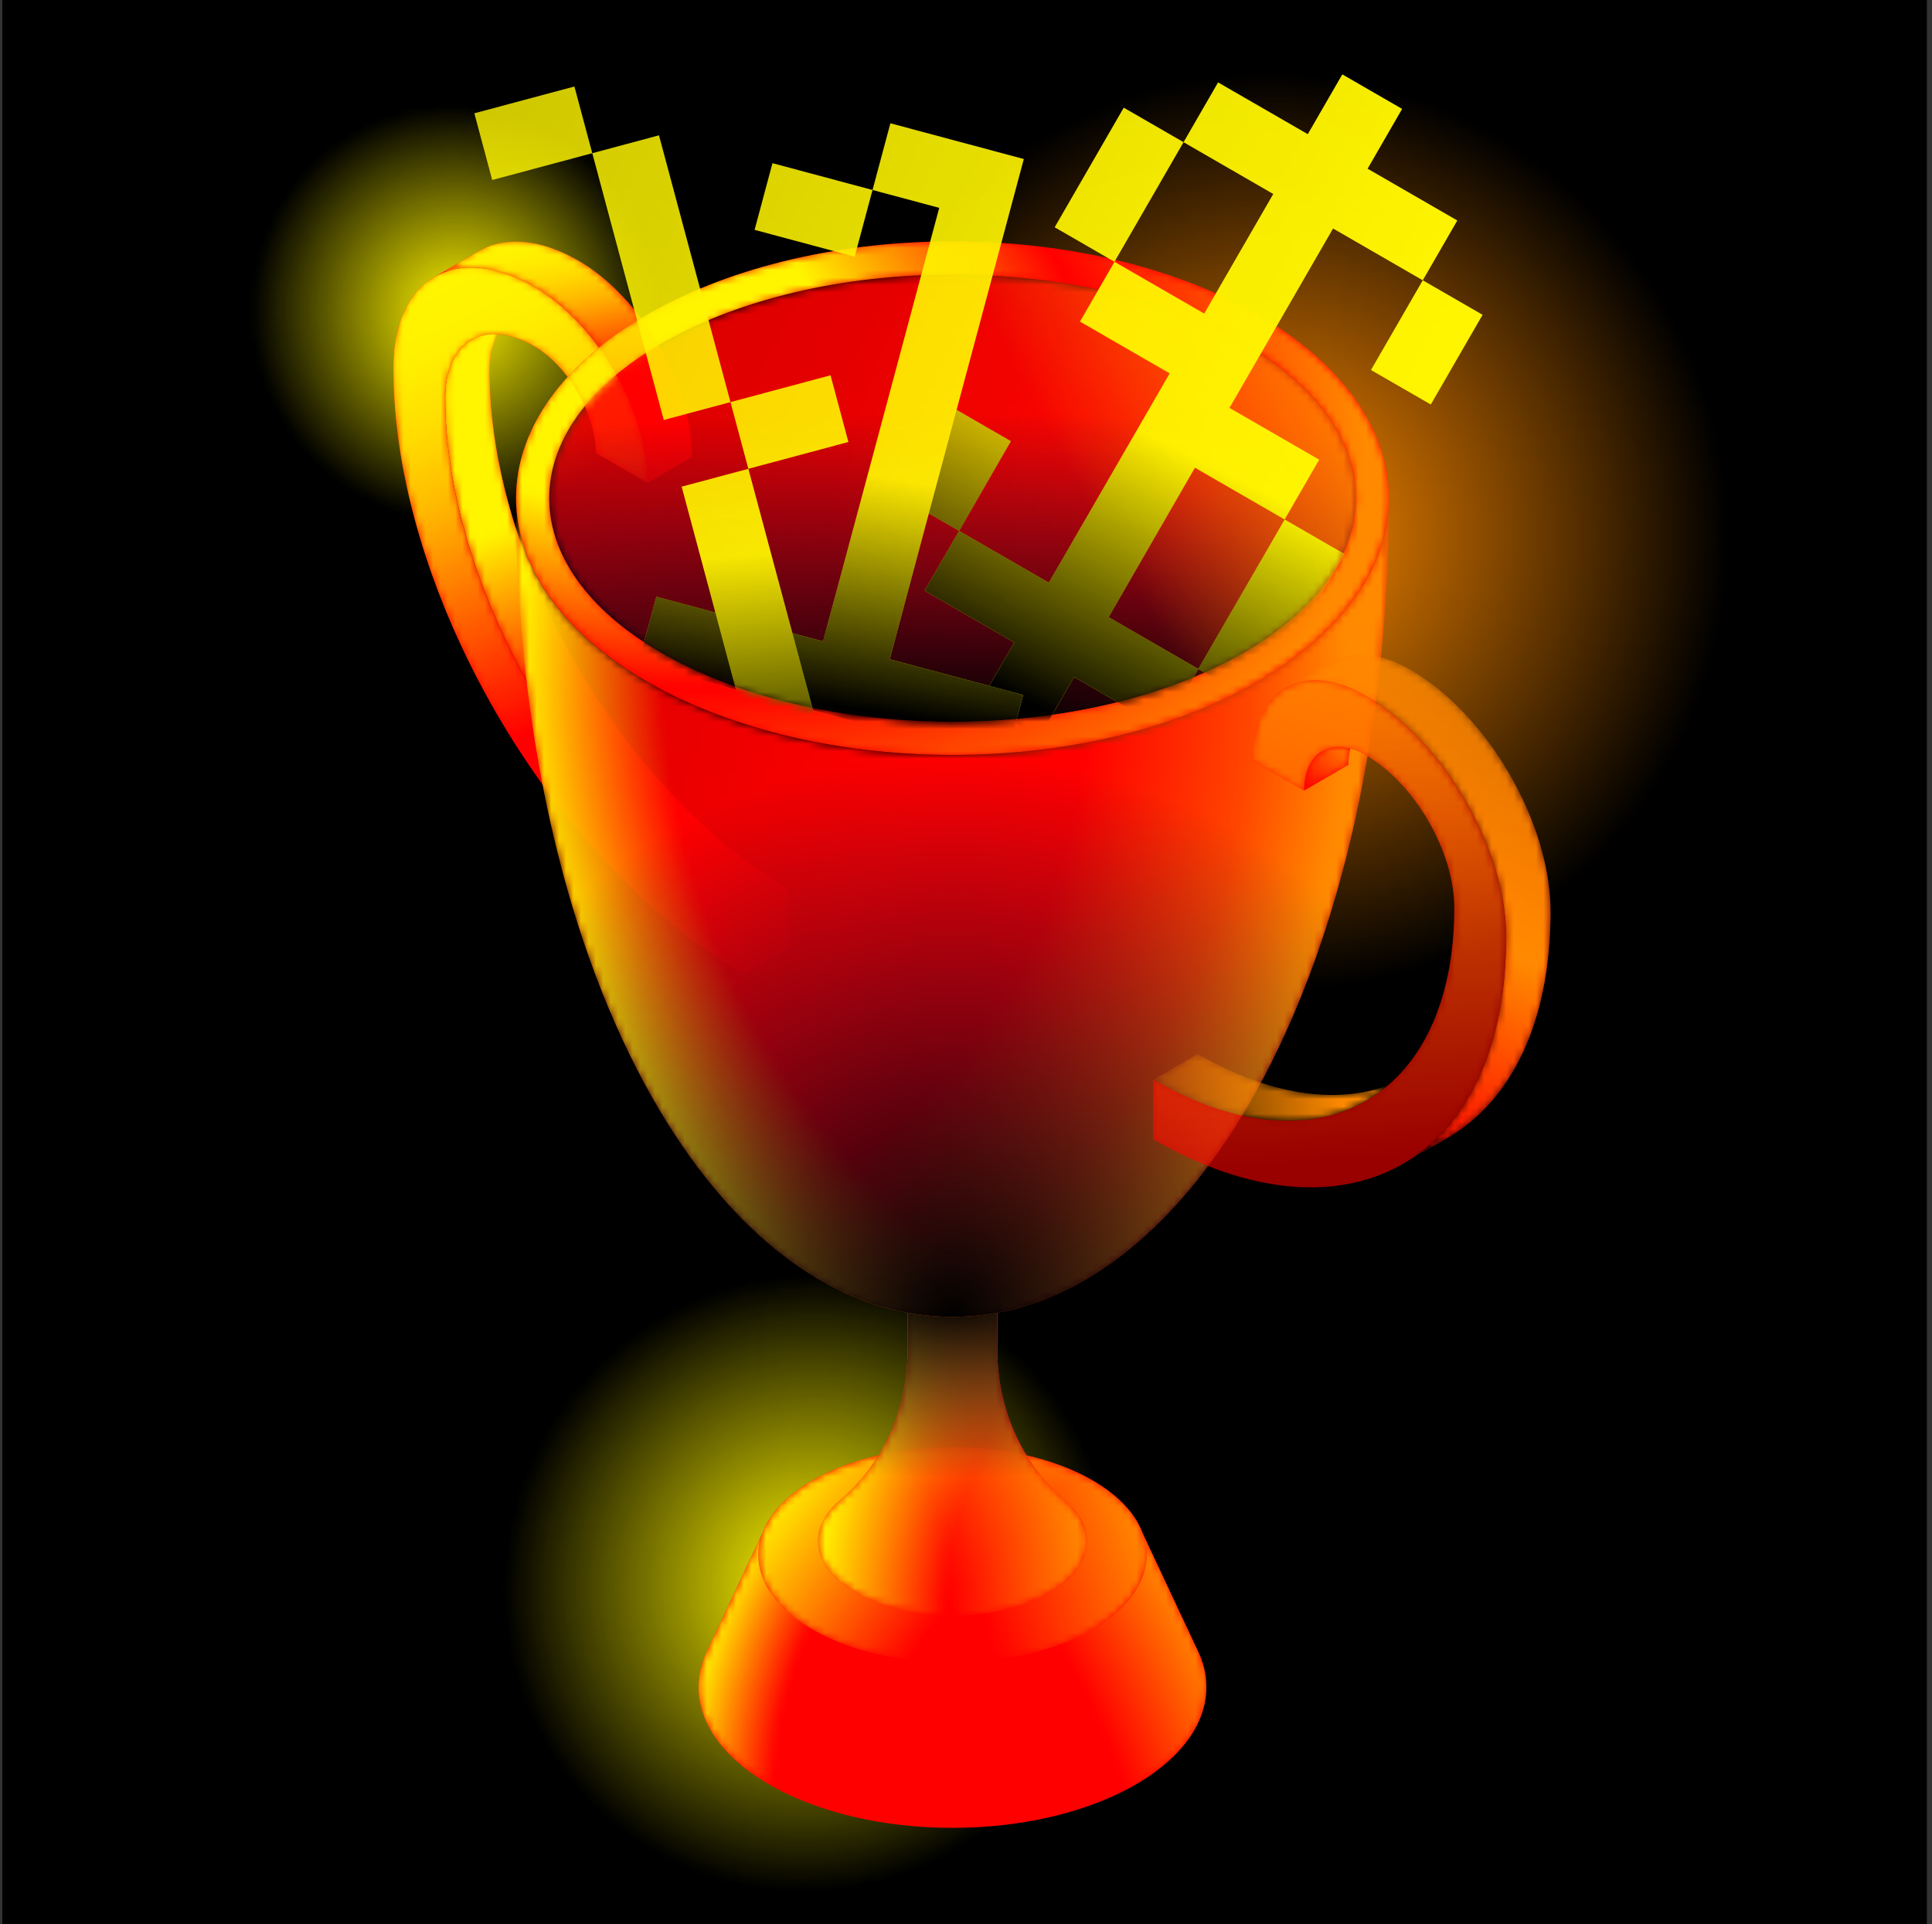 <svg viewBox="0 0 261 260" fill="none" xmlns="http://www.w3.org/2000/svg">
    <rect x="0" y="0" width="261" height="260" fill="#333333" stroke="none"/>
    <g clip-path="url(#clip0_2403_150232)">
        <rect width="260" height="260" transform="translate(0.309)" fill="black"/>
        <mask id="mask0_2403_150232" style="mask-type:luminance" maskUnits="userSpaceOnUse" x="0" y="0" width="261" height="260">
            <rect x="0.309" width="260" height="260" fill="url(#paint0_radial_2403_150232)"/>
        </mask>
        <g mask="url(#mask0_2403_150232)">
            <rect x="0.309" width="260" height="260" fill="#FF0000"/>
            <g style="mix-blend-mode:screen">
                <rect x="0.309" width="260" height="260" fill="#FFF500"/>
            </g>
        </g>
        <mask id="mask1_2403_150232" style="mask-type:luminance" maskUnits="userSpaceOnUse" x="0" y="0" width="261" height="260">
            <rect x="0.309" width="260" height="260" fill="url(#paint1_radial_2403_150232)"/>
        </mask>
        <g mask="url(#mask1_2403_150232)">
            <rect x="0.309" width="260" height="260" fill="#FFF500"/>
        </g>
        <mask id="mask2_2403_150232" style="mask-type:luminance" maskUnits="userSpaceOnUse" x="0" y="0" width="261" height="260">
            <rect x="0.309" width="260" height="260" fill="url(#paint2_radial_2403_150232)"/>
        </mask>
        <g mask="url(#mask2_2403_150232)">
            <rect x="0.309" width="260" height="260" fill="#FF8A00"/>
        </g>
        <path d="M100.551 123.594L106.556 120.105L106.532 128.145L100.528 131.633L100.551 123.594Z" fill="#FF0000"/>
        <path d="M63.638 45.943L69.642 42.453C67.493 43.702 66.158 46.356 66.147 50.123C66.075 75.808 84.199 107.201 106.551 120.106L100.547 123.595C78.195 110.69 60.07 79.297 60.143 53.613C60.153 49.845 61.488 47.192 63.638 45.943Z" fill="#FF0000"/>
        <mask id="mask3_2403_150232" style="mask-type:luminance" maskUnits="userSpaceOnUse" x="60" y="42" width="47" height="82">
            <path d="M63.638 45.943L69.642 42.453C67.493 43.702 66.158 46.356 66.147 50.123C66.075 75.808 84.199 107.201 106.551 120.106L100.547 123.595C78.195 110.69 60.07 79.297 60.143 53.613C60.153 49.845 61.488 47.192 63.638 45.943Z" fill="url(#paint3_linear_2403_150232)"/>
        </mask>
        <g mask="url(#mask3_2403_150232)">
            <path d="M63.638 45.943L69.642 42.453C67.493 43.702 66.158 46.356 66.147 50.123C66.075 75.808 84.199 107.201 106.551 120.106L100.547 123.595C78.195 110.69 60.07 79.297 60.143 53.613C60.153 49.845 61.488 47.192 63.638 45.943Z" fill="#FFF500"/>
        </g>
        <mask id="mask4_2403_150232" style="mask-type:alpha" maskUnits="userSpaceOnUse" x="60" y="42" width="47" height="82">
            <path d="M63.638 45.943L69.642 42.453C67.493 43.702 66.158 46.356 66.147 50.123C66.075 75.808 84.199 107.201 106.551 120.106L100.547 123.595C78.195 110.69 60.07 79.297 60.143 53.613C60.153 49.845 61.488 47.192 63.638 45.943Z" fill="url(#paint4_linear_2403_150232)"/>
        </mask>
        <g mask="url(#mask4_2403_150232)">
            <g style="mix-blend-mode:screen">
                <path d="M63.638 45.943L69.642 42.453C67.493 43.702 66.158 46.356 66.147 50.123C66.075 75.808 84.199 107.201 106.551 120.106L100.547 123.595C78.195 110.69 60.07 79.297 60.143 53.613C60.153 49.845 61.488 47.192 63.638 45.943Z" fill="#FFF500"/>
            </g>
        </g>
        <path d="M72.169 38.73C80.637 43.619 87.503 55.513 87.475 65.243L80.479 61.204C80.494 55.904 76.756 49.43 72.147 46.769C65.549 42.959 60.166 46.03 60.145 53.612C60.072 79.296 78.197 110.689 100.549 123.594L100.526 131.634C74.314 116.502 53.06 79.69 53.145 49.572C53.179 37.555 61.715 32.694 72.169 38.73Z" fill="#FF0000"/>
        <mask id="mask5_2403_150232" style="mask-type:alpha" maskUnits="userSpaceOnUse" x="53" y="36" width="48" height="96">
            <path d="M72.169 38.73C80.637 43.619 87.503 55.513 87.475 65.243L80.479 61.204C80.494 55.904 76.756 49.43 72.147 46.769C65.549 42.959 60.166 46.03 60.145 53.612C60.072 79.296 78.197 110.689 100.549 123.594L100.526 131.634C74.314 116.502 53.06 79.69 53.145 49.572C53.179 37.555 61.715 32.694 72.169 38.73Z" fill="url(#paint5_linear_2403_150232)"/>
        </mask>
        <g mask="url(#mask5_2403_150232)">
            <path d="M72.169 38.73C80.637 43.619 87.503 55.513 87.475 65.243L80.479 61.204C80.494 55.904 76.756 49.43 72.147 46.769C65.549 42.959 60.166 46.03 60.145 53.612C60.072 79.296 78.197 110.689 100.549 123.594L100.526 131.634C74.314 116.502 53.06 79.69 53.145 49.572C53.179 37.555 61.715 32.694 72.169 38.73Z" fill="#FFF500"/>
        </g>
        <mask id="mask6_2403_150232" style="mask-type:alpha" maskUnits="userSpaceOnUse" x="53" y="36" width="48" height="96">
            <path d="M72.169 38.73C80.637 43.619 87.503 55.513 87.475 65.243L80.479 61.204C80.494 55.904 76.756 49.43 72.147 46.769C65.549 42.959 60.166 46.03 60.145 53.612C60.072 79.296 78.197 110.689 100.549 123.594L100.526 131.634C74.314 116.502 53.06 79.69 53.145 49.572C53.179 37.555 61.715 32.694 72.169 38.73Z" fill="url(#paint6_linear_2403_150232)"/>
        </mask>
        <g mask="url(#mask6_2403_150232)">
            <g style="mix-blend-mode:screen">
                <path d="M72.169 38.73C80.637 43.619 87.503 55.513 87.475 65.243L80.479 61.204C80.494 55.904 76.756 49.43 72.147 46.769C65.549 42.959 60.166 46.03 60.145 53.612C60.072 79.296 78.197 110.689 100.549 123.594L100.526 131.634C74.314 116.502 53.06 79.69 53.145 49.572C53.179 37.555 61.715 32.694 72.169 38.73Z" fill="#FFF500"/>
            </g>
        </g>
        <path d="M64.684 33.931L58.68 37.42C62.13 35.415 66.906 35.693 72.167 38.731C80.635 43.62 87.5 55.514 87.472 65.244L93.477 61.754C93.504 52.024 86.638 40.13 78.171 35.241C72.91 32.203 68.134 31.925 64.684 33.931Z" fill="#FF0000"/>
        <mask id="mask7_2403_150232" style="mask-type:alpha" maskUnits="userSpaceOnUse" x="58" y="32" width="36" height="34">
            <path d="M64.684 33.931L58.68 37.42C62.13 35.415 66.906 35.693 72.167 38.731C80.635 43.62 87.5 55.514 87.472 65.244L93.477 61.754C93.504 52.024 86.638 40.13 78.171 35.241C72.91 32.203 68.134 31.925 64.684 33.931Z" fill="url(#paint7_linear_2403_150232)"/>
        </mask>
        <g mask="url(#mask7_2403_150232)">
            <path d="M64.684 33.931L58.68 37.42C62.13 35.415 66.906 35.693 72.167 38.731C80.635 43.62 87.5 55.514 87.472 65.244L93.477 61.754C93.504 52.024 86.638 40.13 78.171 35.241C72.91 32.203 68.134 31.925 64.684 33.931Z" fill="#FFF500"/>
        </g>
        <mask id="mask8_2403_150232" style="mask-type:alpha" maskUnits="userSpaceOnUse" x="58" y="32" width="36" height="34">
            <path d="M64.684 33.931L58.68 37.42C62.13 35.415 66.906 35.693 72.167 38.731C80.635 43.62 87.5 55.514 87.472 65.244L93.477 61.754C93.504 52.024 86.638 40.13 78.171 35.241C72.91 32.203 68.134 31.925 64.684 33.931Z" fill="url(#paint8_linear_2403_150232)"/>
        </mask>
        <g mask="url(#mask8_2403_150232)">
            <g style="mix-blend-mode:screen">
                <path d="M64.684 33.931L58.68 37.42C62.13 35.415 66.906 35.693 72.167 38.731C80.635 43.62 87.5 55.514 87.472 65.244L93.477 61.754C93.504 52.024 86.638 40.13 78.171 35.241C72.91 32.203 68.134 31.925 64.684 33.931Z" fill="#FFF500"/>
            </g>
        </g>
        <path d="M162.971 227.945C162.971 238.45 147.614 246.965 128.67 246.965C109.726 246.965 94.369 238.45 94.369 227.945C94.369 226.201 94.791 224.515 95.585 222.915L95.67 222.735L102.951 207.217H154.393L161.67 222.735L161.755 222.915C162.549 224.515 162.971 226.201 162.971 227.945Z" fill="#FF0000"/>
        <mask id="mask9_2403_150232" style="mask-type:luminance" maskUnits="userSpaceOnUse" x="94" y="207" width="69" height="40">
            <path d="M162.971 227.945C162.971 238.45 147.614 246.965 128.67 246.965C109.726 246.965 94.369 238.45 94.369 227.945C94.369 226.201 94.791 224.515 95.585 222.915L95.67 222.735L102.951 207.217H154.393L161.67 222.735L161.755 222.915C162.549 224.515 162.971 226.201 162.971 227.945Z" fill="url(#paint9_radial_2403_150232)"/>
        </mask>
        <g mask="url(#mask9_2403_150232)">
            <path d="M162.971 227.945C162.971 238.45 147.614 246.965 128.67 246.965C109.726 246.965 94.369 238.45 94.369 227.945C94.369 226.201 94.791 224.515 95.585 222.915L95.67 222.735L102.951 207.217H154.393L161.67 222.735L161.755 222.915C162.549 224.515 162.971 226.201 162.971 227.945Z" fill="#FF8A00"/>
        </g>
        <mask id="mask10_2403_150232" style="mask-type:luminance" maskUnits="userSpaceOnUse" x="94" y="207" width="69" height="40">
            <path d="M162.971 227.945C162.971 238.45 147.614 246.965 128.67 246.965C109.726 246.965 94.369 238.45 94.369 227.945C94.369 226.201 94.791 224.515 95.585 222.915L95.67 222.735L102.951 207.217H154.393L161.67 222.735L161.755 222.915C162.549 224.515 162.971 226.201 162.971 227.945Z" fill="url(#paint10_radial_2403_150232)"/>
        </mask>
        <g mask="url(#mask10_2403_150232)">
            <g style="mix-blend-mode:screen">
                <path d="M162.971 227.945C162.971 238.45 147.614 246.965 128.67 246.965C109.726 246.965 94.369 238.45 94.369 227.945C94.369 226.201 94.791 224.515 95.585 222.915L95.67 222.735L102.951 207.217H154.393L161.67 222.735L161.755 222.915C162.549 224.515 162.971 226.201 162.971 227.945Z" fill="#FFF500"/>
            </g>
        </g>
        <path d="M128.67 224.626C143.156 224.626 154.899 218.114 154.899 210.081C154.899 202.049 143.156 195.537 128.67 195.537C114.183 195.537 102.44 202.049 102.44 210.081C102.44 218.114 114.183 224.626 128.67 224.626Z" fill="#FF0000"/>
        <mask id="mask11_2403_150232" style="mask-type:luminance" maskUnits="userSpaceOnUse" x="102" y="195" width="53" height="30">
            <path d="M128.67 224.626C143.156 224.626 154.899 218.114 154.899 210.081C154.899 202.049 143.156 195.537 128.67 195.537C114.183 195.537 102.44 202.049 102.44 210.081C102.44 218.114 114.183 224.626 128.67 224.626Z" fill="url(#paint11_radial_2403_150232)"/>
        </mask>
        <g mask="url(#mask11_2403_150232)">
            <path d="M128.67 224.626C143.156 224.626 154.899 218.114 154.899 210.081C154.899 202.049 143.156 195.537 128.67 195.537C114.183 195.537 102.44 202.049 102.44 210.081C102.44 218.114 114.183 224.626 128.67 224.626Z" fill="#FF8A00"/>
        </g>
        <mask id="mask12_2403_150232" style="mask-type:luminance" maskUnits="userSpaceOnUse" x="102" y="195" width="53" height="30">
            <path d="M128.67 224.626C143.156 224.626 154.899 218.114 154.899 210.081C154.899 202.049 143.156 195.537 128.67 195.537C114.183 195.537 102.44 202.049 102.44 210.081C102.44 218.114 114.183 224.626 128.67 224.626Z" fill="url(#paint12_radial_2403_150232)"/>
        </mask>
        <g mask="url(#mask12_2403_150232)">
            <g style="mix-blend-mode:screen">
                <path d="M128.67 224.626C143.156 224.626 154.899 218.114 154.899 210.081C154.899 202.049 143.156 195.537 128.67 195.537C114.183 195.537 102.44 202.049 102.44 210.081C102.44 218.114 114.183 224.626 128.67 224.626Z" fill="#FFF500"/>
            </g>
        </g>
        <path opacity="0.8" d="M146.832 208.207C146.832 213.772 138.703 218.277 128.673 218.277C118.643 218.277 110.514 213.771 110.514 208.207C110.514 206.171 111.603 204.276 113.476 202.692C119.412 197.672 122.62 190.131 122.62 182.356V169.854H134.726V182.356C134.726 190.131 137.934 197.672 143.87 202.692C145.743 204.276 146.833 206.171 146.833 208.207H146.832Z" fill="#FF0000"/>
        <mask id="mask13_2403_150232" style="mask-type:luminance" maskUnits="userSpaceOnUse" x="110" y="169" width="37" height="50">
            <path d="M146.832 208.207C146.832 213.772 138.703 218.277 128.673 218.277C118.643 218.277 110.514 213.771 110.514 208.207C110.514 206.171 111.603 204.276 113.476 202.692C119.412 197.672 122.62 190.131 122.62 182.356V169.854H134.726V182.356C134.726 190.131 137.934 197.672 143.87 202.692C145.743 204.276 146.833 206.171 146.833 208.207H146.832Z" fill="url(#paint13_radial_2403_150232)"/>
        </mask>
        <g mask="url(#mask13_2403_150232)">
            <g style="mix-blend-mode:screen">
                <path d="M146.832 208.207C146.832 213.772 138.703 218.277 128.673 218.277C118.643 218.277 110.514 213.771 110.514 208.207C110.514 206.171 111.603 204.276 113.476 202.692C119.412 197.672 122.62 190.131 122.62 182.356V169.854H134.726V182.356C134.726 190.131 137.934 197.672 143.87 202.692C145.743 204.276 146.833 206.171 146.833 208.207H146.832Z" fill="#FFF500"/>
            </g>
        </g>
        <mask id="mask14_2403_150232" style="mask-type:luminance" maskUnits="userSpaceOnUse" x="110" y="169" width="37" height="50">
            <path d="M146.832 208.207C146.832 213.772 138.703 218.277 128.673 218.277C118.643 218.277 110.514 213.771 110.514 208.207C110.514 206.171 111.603 204.276 113.476 202.692C119.412 197.672 122.62 190.131 122.62 182.356V169.854H134.726V182.356C134.726 190.131 137.934 197.672 143.87 202.692C145.743 204.276 146.833 206.171 146.833 208.207H146.832Z" fill="url(#paint14_radial_2403_150232)"/>
        </mask>
        <g mask="url(#mask14_2403_150232)">
            <path d="M146.832 208.207C146.832 213.772 138.703 218.277 128.673 218.277C118.643 218.277 110.514 213.771 110.514 208.207C110.514 206.171 111.603 204.276 113.476 202.692C119.412 197.672 122.62 190.131 122.62 182.356V169.854H134.726V182.356C134.726 190.131 137.934 197.672 143.87 202.692C145.743 204.276 146.833 206.171 146.833 208.207H146.832Z" fill="#FF8A00"/>
        </g>
        <path d="M146.832 208.207C146.832 213.772 138.703 218.277 128.673 218.277C118.643 218.277 110.514 213.771 110.514 208.207C110.514 206.171 111.603 204.276 113.476 202.692C119.412 197.672 122.62 190.131 122.62 182.356V169.854H134.726V182.356C134.726 190.131 137.934 197.672 143.87 202.692C145.743 204.276 146.833 206.171 146.833 208.207H146.832Z" fill="url(#paint15_radial_2403_150232)"/>
        <mask id="mask15_2403_150232" style="mask-type:luminance" maskUnits="userSpaceOnUse" x="74" y="37" width="110" height="61">
            <path d="M128.672 97.516C158.759 97.516 183.15 83.99 183.15 67.306C183.15 50.622 158.759 37.097 128.672 37.097C98.586 37.097 74.195 50.622 74.195 67.306C74.195 83.99 98.586 97.516 128.672 97.516Z" fill="url(#paint16_linear_2403_150232)"/>
        </mask>
        <g mask="url(#mask15_2403_150232)">
            <path d="M128.672 97.516C158.759 97.516 183.15 83.99 183.15 67.306C183.15 50.622 158.759 37.097 128.672 37.097C98.586 37.097 74.195 50.622 74.195 67.306C74.195 83.99 98.586 97.516 128.672 97.516Z" fill="#FF0000"/>
        </g>
        <path d="M128.672 97.516C158.759 97.516 183.15 83.99 183.15 67.306C183.15 50.622 158.759 37.097 128.672 37.097C98.586 37.097 74.195 50.622 74.195 67.306C74.195 83.99 98.586 97.516 128.672 97.516Z" fill="url(#paint17_radial_2403_150232)"/>
        <mask id="mask16_2403_150232" style="mask-type:luminance" maskUnits="userSpaceOnUse" x="74" y="37" width="110" height="61">
            <path d="M128.672 97.516C158.759 97.516 183.15 83.99 183.15 67.306C183.15 50.622 158.759 37.097 128.672 37.097C98.586 37.097 74.195 50.622 74.195 67.306C74.195 83.99 98.586 97.516 128.672 97.516Z" fill="url(#paint18_radial_2403_150232)"/>
        </mask>
        <g mask="url(#mask16_2403_150232)">
            <path d="M128.672 97.516C158.759 97.516 183.15 83.99 183.15 67.306C183.15 50.622 158.759 37.097 128.672 37.097C98.586 37.097 74.195 50.622 74.195 67.306C74.195 83.99 98.586 97.516 128.672 97.516Z" fill="#FF8A00"/>
        </g>
        <path fill-rule="evenodd" clip-rule="evenodd" d="M187.635 67.306C187.635 86.467 161.238 101.999 128.674 101.999C96.111 101.999 69.713 86.467 69.713 67.306C69.713 48.146 96.111 32.614 128.674 32.614C161.238 32.614 187.635 48.146 187.635 67.306ZM183.15 67.307C183.15 83.991 158.759 97.516 128.672 97.516C98.586 97.516 74.195 83.991 74.195 67.307C74.195 50.623 98.586 37.097 128.672 37.097C158.759 37.097 183.15 50.623 183.15 67.307Z" fill="#FF0000"/>
        <mask id="mask17_2403_150232" style="mask-type:alpha" maskUnits="userSpaceOnUse" x="69" y="32" width="119" height="70">
            <path fill-rule="evenodd" clip-rule="evenodd" d="M187.635 67.306C187.635 86.467 161.238 101.999 128.674 101.999C96.111 101.999 69.713 86.467 69.713 67.306C69.713 48.146 96.111 32.614 128.674 32.614C161.238 32.614 187.635 48.146 187.635 67.306ZM183.15 67.307C183.15 83.991 158.759 97.516 128.672 97.516C98.586 97.516 74.195 83.991 74.195 67.307C74.195 50.623 98.586 37.097 128.672 37.097C158.759 37.097 183.15 50.623 183.15 67.307Z" fill="url(#paint19_radial_2403_150232)"/>
        </mask>
        <g mask="url(#mask17_2403_150232)">
            <path fill-rule="evenodd" clip-rule="evenodd" d="M187.635 67.306C187.635 86.467 161.238 101.999 128.674 101.999C96.111 101.999 69.713 86.467 69.713 67.306C69.713 48.146 96.111 32.614 128.674 32.614C161.238 32.614 187.635 48.146 187.635 67.306ZM183.15 67.307C183.15 83.991 158.759 97.516 128.672 97.516C98.586 97.516 74.195 83.991 74.195 67.307C74.195 50.623 98.586 37.097 128.672 37.097C158.759 37.097 183.15 50.623 183.15 67.307Z" fill="#FFF500"/>
        </g>
        <mask id="mask18_2403_150232" style="mask-type:alpha" maskUnits="userSpaceOnUse" x="69" y="32" width="119" height="70">
            <path fill-rule="evenodd" clip-rule="evenodd" d="M187.635 67.306C187.635 86.467 161.238 101.999 128.674 101.999C96.111 101.999 69.713 86.467 69.713 67.306C69.713 48.146 96.111 32.614 128.674 32.614C161.238 32.614 187.635 48.146 187.635 67.306ZM183.15 67.307C183.15 83.991 158.759 97.516 128.672 97.516C98.586 97.516 74.195 83.991 74.195 67.307C74.195 50.623 98.586 37.097 128.672 37.097C158.759 37.097 183.15 50.623 183.15 67.307Z" fill="url(#paint20_radial_2403_150232)"/>
        </mask>
        <g mask="url(#mask18_2403_150232)">
            <g style="mix-blend-mode:screen">
                <path fill-rule="evenodd" clip-rule="evenodd" d="M187.635 67.306C187.635 86.467 161.238 101.999 128.674 101.999C96.111 101.999 69.713 86.467 69.713 67.306C69.713 48.146 96.111 32.614 128.674 32.614C161.238 32.614 187.635 48.146 187.635 67.306ZM183.15 67.307C183.15 83.991 158.759 97.516 128.672 97.516C98.586 97.516 74.195 83.991 74.195 67.307C74.195 50.623 98.586 37.097 128.672 37.097C158.759 37.097 183.15 50.623 183.15 67.307Z" fill="#FFF500"/>
            </g>
        </g>
        <mask id="mask19_2403_150232" style="mask-type:alpha" maskUnits="userSpaceOnUse" x="69" y="32" width="119" height="70">
            <path fill-rule="evenodd" clip-rule="evenodd" d="M187.635 67.306C187.635 86.467 161.238 101.999 128.674 101.999C96.111 101.999 69.713 86.467 69.713 67.306C69.713 48.146 96.111 32.614 128.674 32.614C161.238 32.614 187.635 48.146 187.635 67.306ZM183.15 67.307C183.15 83.991 158.759 97.516 128.672 97.516C98.586 97.516 74.195 83.991 74.195 67.307C74.195 50.623 98.586 37.097 128.672 37.097C158.759 37.097 183.15 50.623 183.15 67.307Z" fill="url(#paint21_radial_2403_150232)"/>
        </mask>
        <g mask="url(#mask19_2403_150232)">
            <path fill-rule="evenodd" clip-rule="evenodd" d="M187.635 67.306C187.635 86.467 161.238 101.999 128.674 101.999C96.111 101.999 69.713 86.467 69.713 67.306C69.713 48.146 96.111 32.614 128.674 32.614C161.238 32.614 187.635 48.146 187.635 67.306ZM183.15 67.307C183.15 83.991 158.759 97.516 128.672 97.516C98.586 97.516 74.195 83.991 74.195 67.307C74.195 50.623 98.586 37.097 128.672 37.097C158.759 37.097 183.15 50.623 183.15 67.307Z" fill="#FF8A00"/>
        </g>
        <mask id="mask20_2403_150232" style="mask-type:alpha" maskUnits="userSpaceOnUse" x="69" y="32" width="119" height="70">
            <path fill-rule="evenodd" clip-rule="evenodd" d="M187.635 67.306C187.635 86.467 161.238 101.999 128.674 101.999C96.111 101.999 69.713 86.467 69.713 67.306C69.713 48.146 96.111 32.614 128.674 32.614C161.238 32.614 187.635 48.146 187.635 67.306ZM183.15 67.307C183.15 83.991 158.759 97.516 128.672 97.516C98.586 97.516 74.195 83.991 74.195 67.307C74.195 50.623 98.586 37.097 128.672 37.097C158.759 37.097 183.15 50.623 183.15 67.307Z" fill="#FF008A"/>
        </mask>
        <g mask="url(#mask20_2403_150232)">
            <g opacity="0.2">
                <path d="M63.638 45.943L69.642 42.453C67.493 43.702 66.158 46.356 66.147 50.123C66.075 75.808 84.199 107.201 106.551 120.106L100.547 123.595C78.195 110.69 60.07 79.297 60.143 53.613C60.153 49.845 61.488 47.192 63.638 45.943Z" fill="#FF0000"/>
                <mask id="mask21_2403_150232" style="mask-type:luminance" maskUnits="userSpaceOnUse" x="60" y="42" width="47" height="82">
                    <path d="M63.638 45.943L69.642 42.453C67.493 43.702 66.158 46.356 66.147 50.123C66.075 75.808 84.199 107.201 106.551 120.106L100.547 123.595C78.195 110.69 60.07 79.297 60.143 53.613C60.153 49.845 61.488 47.192 63.638 45.943Z" fill="url(#paint22_linear_2403_150232)"/>
                </mask>
                <g mask="url(#mask21_2403_150232)">
                    <path d="M63.638 45.943L69.642 42.453C67.493 43.702 66.158 46.356 66.147 50.123C66.075 75.808 84.199 107.201 106.551 120.106L100.547 123.595C78.195 110.69 60.07 79.297 60.143 53.613C60.153 49.845 61.488 47.192 63.638 45.943Z" fill="#FFF500"/>
                </g>
                <mask id="mask22_2403_150232" style="mask-type:alpha" maskUnits="userSpaceOnUse" x="60" y="42" width="47" height="82">
                    <path d="M63.638 45.943L69.642 42.453C67.493 43.702 66.158 46.356 66.147 50.123C66.075 75.808 84.199 107.201 106.551 120.106L100.547 123.595C78.195 110.69 60.07 79.297 60.143 53.613C60.153 49.845 61.488 47.192 63.638 45.943Z" fill="url(#paint23_linear_2403_150232)"/>
                </mask>
                <g mask="url(#mask22_2403_150232)">
                    <g style="mix-blend-mode:screen">
                        <path d="M63.638 45.943L69.642 42.453C67.493 43.702 66.158 46.356 66.147 50.123C66.075 75.808 84.199 107.201 106.551 120.106L100.547 123.595C78.195 110.69 60.07 79.297 60.143 53.613C60.153 49.845 61.488 47.192 63.638 45.943Z" fill="#FFF500"/>
                    </g>
                </g>
                <path d="M72.169 38.73C80.637 43.619 87.503 55.513 87.475 65.243L80.479 61.204C80.494 55.904 76.756 49.43 72.147 46.769C65.549 42.959 60.166 46.03 60.145 53.612C60.072 79.296 78.197 110.689 100.549 123.594L100.526 131.634C74.314 116.502 53.06 79.69 53.145 49.572C53.179 37.555 61.715 32.694 72.169 38.73Z" fill="#FF0000"/>
                <mask id="mask23_2403_150232" style="mask-type:alpha" maskUnits="userSpaceOnUse" x="53" y="36" width="48" height="96">
                    <path d="M72.169 38.73C80.637 43.619 87.503 55.513 87.475 65.243L80.479 61.204C80.494 55.904 76.756 49.43 72.147 46.769C65.549 42.959 60.166 46.03 60.145 53.612C60.072 79.296 78.197 110.689 100.549 123.594L100.526 131.634C74.314 116.502 53.06 79.69 53.145 49.572C53.179 37.555 61.715 32.694 72.169 38.73Z" fill="url(#paint24_linear_2403_150232)"/>
                </mask>
                <g mask="url(#mask23_2403_150232)">
                    <path d="M72.169 38.73C80.637 43.619 87.503 55.513 87.475 65.243L80.479 61.204C80.494 55.904 76.756 49.43 72.147 46.769C65.549 42.959 60.166 46.03 60.145 53.612C60.072 79.296 78.197 110.689 100.549 123.594L100.526 131.634C74.314 116.502 53.06 79.69 53.145 49.572C53.179 37.555 61.715 32.694 72.169 38.73Z" fill="#FFF500"/>
                </g>
                <mask id="mask24_2403_150232" style="mask-type:alpha" maskUnits="userSpaceOnUse" x="53" y="36" width="48" height="96">
                    <path d="M72.169 38.73C80.637 43.619 87.503 55.513 87.475 65.243L80.479 61.204C80.494 55.904 76.756 49.43 72.147 46.769C65.549 42.959 60.166 46.03 60.145 53.612C60.072 79.296 78.197 110.689 100.549 123.594L100.526 131.634C74.314 116.502 53.06 79.69 53.145 49.572C53.179 37.555 61.715 32.694 72.169 38.73Z" fill="url(#paint25_linear_2403_150232)"/>
                </mask>
                <g mask="url(#mask24_2403_150232)">
                    <g style="mix-blend-mode:screen">
                        <path d="M72.169 38.73C80.637 43.619 87.503 55.513 87.475 65.243L80.479 61.204C80.494 55.904 76.756 49.43 72.147 46.769C65.549 42.959 60.166 46.03 60.145 53.612C60.072 79.296 78.197 110.689 100.549 123.594L100.526 131.634C74.314 116.502 53.06 79.69 53.145 49.572C53.179 37.555 61.715 32.694 72.169 38.73Z" fill="#FFF500"/>
                    </g>
                </g>
                <path d="M64.684 33.931L58.68 37.42C62.13 35.415 66.906 35.693 72.167 38.731C80.635 43.62 87.5 55.514 87.472 65.244L93.477 61.754C93.504 52.024 86.638 40.13 78.171 35.241C72.91 32.203 68.134 31.925 64.684 33.931Z" fill="#FF0000"/>
                <mask id="mask25_2403_150232" style="mask-type:alpha" maskUnits="userSpaceOnUse" x="58" y="32" width="36" height="34">
                    <path d="M64.684 33.931L58.68 37.42C62.13 35.415 66.906 35.693 72.167 38.731C80.635 43.62 87.5 55.514 87.472 65.244L93.477 61.754C93.504 52.024 86.638 40.13 78.171 35.241C72.91 32.203 68.134 31.925 64.684 33.931Z" fill="url(#paint26_linear_2403_150232)"/>
                </mask>
                <g mask="url(#mask25_2403_150232)">
                    <path d="M64.684 33.931L58.68 37.42C62.13 35.415 66.906 35.693 72.167 38.731C80.635 43.62 87.5 55.514 87.472 65.244L93.477 61.754C93.504 52.024 86.638 40.13 78.171 35.241C72.91 32.203 68.134 31.925 64.684 33.931Z" fill="#FFF500"/>
                </g>
                <mask id="mask26_2403_150232" style="mask-type:alpha" maskUnits="userSpaceOnUse" x="58" y="32" width="36" height="34">
                    <path d="M64.684 33.931L58.68 37.42C62.13 35.415 66.906 35.693 72.167 38.731C80.635 43.62 87.5 55.514 87.472 65.244L93.477 61.754C93.504 52.024 86.638 40.13 78.171 35.241C72.91 32.203 68.134 31.925 64.684 33.931Z" fill="url(#paint27_linear_2403_150232)"/>
                </mask>
                <g mask="url(#mask26_2403_150232)">
                    <g style="mix-blend-mode:screen">
                        <path d="M64.684 33.931L58.68 37.42C62.13 35.415 66.906 35.693 72.167 38.731C80.635 43.62 87.5 55.514 87.472 65.244L93.477 61.754C93.504 52.024 86.638 40.13 78.171 35.241C72.91 32.203 68.134 31.925 64.684 33.931Z" fill="#FFF500"/>
                    </g>
                </g>
            </g>
        </g>
        <mask id="mask27_2403_150232" style="mask-type:alpha" maskUnits="userSpaceOnUse" x="69" y="67" width="119" height="111">
            <path d="M187.635 67.461C187.592 129.416 161.709 177.924 128.674 177.924C95.611 177.924 69.713 129.334 69.713 67.306C69.713 86.466 96.111 101.998 128.674 101.998C161.15 101.998 187.493 86.55 187.635 67.461Z" fill="url(#paint28_linear_2403_150232)"/>
            <path d="M187.635 67.306H69.713C100.766 67.306 127.817 67.306 154.268 67.306C165.412 67.306 176.45 67.306 187.635 67.306Z" fill="url(#paint29_linear_2403_150232)"/>
        </mask>
        <g mask="url(#mask27_2403_150232)">
            <path d="M187.635 67.461C187.592 129.416 161.709 177.924 128.674 177.924C95.611 177.924 69.713 129.334 69.713 67.306C69.713 86.466 96.111 101.998 128.674 101.998C161.15 101.998 187.493 86.55 187.635 67.461Z" fill="#FF0000"/>
            <path d="M187.635 67.306H69.713C100.766 67.306 127.817 67.306 154.268 67.306C165.412 67.306 176.45 67.306 187.635 67.306Z" fill="#FF0000"/>
        </g>
        <mask id="mask28_2403_150232" style="mask-type:luminance" maskUnits="userSpaceOnUse" x="69" y="67" width="119" height="111">
            <path d="M187.635 67.461C187.592 129.416 161.709 177.924 128.674 177.924C95.611 177.924 69.713 129.334 69.713 67.306C69.713 86.466 96.111 101.998 128.674 101.998C161.15 101.998 187.493 86.55 187.635 67.461Z" fill="url(#paint30_radial_2403_150232)"/>
            <path d="M187.635 67.306H69.713C100.766 67.306 127.817 67.306 154.268 67.306C165.412 67.306 176.45 67.306 187.635 67.306Z" fill="url(#paint31_radial_2403_150232)"/>
        </mask>
        <g mask="url(#mask28_2403_150232)">
            <g style="mix-blend-mode:screen">
                <path d="M187.635 67.461C187.592 129.416 161.709 177.924 128.674 177.924C95.611 177.924 69.713 129.334 69.713 67.306C69.713 86.466 96.111 101.998 128.674 101.998C161.15 101.998 187.493 86.55 187.635 67.461Z" fill="#FFF500"/>
                <path d="M187.635 67.306H69.713C100.766 67.306 127.817 67.306 154.268 67.306C165.412 67.306 176.45 67.306 187.635 67.306Z" fill="#FFF500"/>
            </g>
        </g>
        <mask id="mask29_2403_150232" style="mask-type:luminance" maskUnits="userSpaceOnUse" x="69" y="67" width="119" height="111">
            <path d="M187.635 67.461C187.592 129.416 161.709 177.924 128.674 177.924C95.611 177.924 69.713 129.334 69.713 67.306C69.713 86.466 96.111 101.998 128.674 101.998C161.15 101.998 187.493 86.55 187.635 67.461Z" fill="url(#paint32_radial_2403_150232)"/>
            <path d="M187.635 67.306H69.713C100.766 67.306 127.817 67.306 154.268 67.306C165.412 67.306 176.45 67.306 187.635 67.306Z" fill="url(#paint33_radial_2403_150232)"/>
        </mask>
        <g mask="url(#mask29_2403_150232)">
            <path d="M187.635 67.461C187.592 129.416 161.709 177.924 128.674 177.924C95.611 177.924 69.713 129.334 69.713 67.306C69.713 86.466 96.111 101.998 128.674 101.998C161.15 101.998 187.493 86.55 187.635 67.461Z" fill="#FF8A00"/>
            <path d="M187.635 67.306H69.713C100.766 67.306 127.817 67.306 154.268 67.306C165.412 67.306 176.45 67.306 187.635 67.306Z" fill="#FF8A00"/>
        </g>
        <path d="M187.635 67.461C187.592 129.416 161.709 177.924 128.674 177.924C95.611 177.924 69.713 129.334 69.713 67.306C69.713 86.466 96.111 101.998 128.674 101.998C161.15 101.998 187.493 86.55 187.635 67.461Z" fill="url(#paint34_radial_2403_150232)"/>
        <path d="M187.635 67.306H69.713C100.766 67.306 127.817 67.306 154.268 67.306C165.412 67.306 176.45 67.306 187.635 67.306Z" fill="url(#paint35_radial_2403_150232)"/>
        <mask id="mask30_2403_150232" style="mask-type:alpha" maskUnits="userSpaceOnUse" x="173" y="88" width="37" height="70">
            <path d="M179.648 89.461L173.644 92.951C176.439 91.327 180.307 91.551 184.568 94.012C195.023 100.048 203.503 114.733 203.469 126.749C203.427 141.711 198.126 152.248 189.589 157.209L195.593 153.719C204.131 148.758 209.431 138.221 209.474 123.26C209.507 111.243 201.026 96.558 190.571 90.522C186.31 88.062 182.443 87.837 179.648 89.461Z" fill="url(#paint36_linear_2403_150232)"/>
        </mask>
        <g mask="url(#mask30_2403_150232)">
            <path d="M179.648 89.461L173.644 92.951C176.439 91.327 180.307 91.551 184.568 94.012C195.023 100.048 203.503 114.733 203.469 126.749C203.427 141.711 198.126 152.248 189.589 157.209L195.593 153.719C204.131 148.758 209.431 138.221 209.474 123.26C209.507 111.243 201.026 96.558 190.571 90.522C186.31 88.062 182.443 87.837 179.648 89.461Z" fill="#FF0000"/>
        </g>
        <mask id="mask31_2403_150232" style="mask-type:alpha" maskUnits="userSpaceOnUse" x="173" y="88" width="37" height="70">
            <path d="M179.648 89.461L173.644 92.951C176.439 91.327 180.307 91.551 184.568 94.012C195.023 100.048 203.503 114.733 203.469 126.749C203.427 141.711 198.126 152.248 189.589 157.209L195.593 153.719C204.131 148.758 209.431 138.221 209.474 123.26C209.507 111.243 201.026 96.558 190.571 90.522C186.31 88.062 182.443 87.837 179.648 89.461Z" fill="url(#paint37_linear_2403_150232)"/>
        </mask>
        <g mask="url(#mask31_2403_150232)">
            <path d="M179.648 89.461L173.644 92.951C176.439 91.327 180.307 91.551 184.568 94.012C195.023 100.048 203.503 114.733 203.469 126.749C203.427 141.711 198.126 152.248 189.589 157.209L195.593 153.719C204.131 148.758 209.431 138.221 209.474 123.26C209.507 111.243 201.026 96.558 190.571 90.522C186.31 88.062 182.443 87.837 179.648 89.461Z" fill="#FF8A00"/>
        </g>
        <path opacity="0.6" d="M184.568 94.011C195.022 100.047 203.503 114.732 203.469 126.749C203.384 156.867 181.99 169.056 155.779 153.923L155.802 145.883C178.154 158.788 196.397 148.392 196.469 122.708C196.491 115.125 191.143 105.86 184.545 102.051C179.936 99.39 176.174 101.534 176.159 106.833L169.16 102.792C169.187 93.062 176.1 89.122 184.568 94.011Z" fill="#FF0000"/>
        <mask id="mask32_2403_150232" style="mask-type:alpha" maskUnits="userSpaceOnUse" x="155" y="91" width="49" height="70">
            <path d="M184.568 94.011C195.022 100.047 203.503 114.732 203.469 126.749C203.384 156.867 181.99 169.056 155.779 153.923L155.802 145.883C178.154 158.788 196.397 148.392 196.469 122.708C196.491 115.125 191.143 105.86 184.545 102.051C179.936 99.39 176.174 101.534 176.159 106.833L169.16 102.792C169.187 93.062 176.1 89.122 184.568 94.011Z" fill="url(#paint38_linear_2403_150232)"/>
        </mask>
        <g mask="url(#mask32_2403_150232)">
            <path d="M184.568 94.011C195.022 100.047 203.503 114.732 203.469 126.749C203.384 156.867 181.99 169.056 155.779 153.923L155.802 145.883C178.154 158.788 196.397 148.392 196.469 122.708C196.491 115.125 191.143 105.86 184.545 102.051C179.936 99.39 176.174 101.534 176.159 106.833L169.16 102.792C169.187 93.062 176.1 89.122 184.568 94.011Z" fill="#FF8A00"/>
        </g>
        <mask id="mask33_2403_150232" style="mask-type:alpha" maskUnits="userSpaceOnUse" x="155" y="142" width="33" height="10">
            <path d="M187.478 146.669C180.469 149.211 171.526 148.005 161.806 142.394L155.802 145.883C157.444 146.831 159.065 147.654 160.657 148.353C169.97 152.446 178.334 152.345 184.633 148.684L184.674 148.66C185.661 148.084 186.597 147.419 187.478 146.669Z" fill="url(#paint39_linear_2403_150232)"/>
        </mask>
        <g mask="url(#mask33_2403_150232)">
            <path d="M187.478 146.669C180.469 149.211 171.526 148.005 161.806 142.394L155.802 145.883C157.444 146.831 159.065 147.654 160.657 148.353C169.97 152.446 178.334 152.345 184.633 148.684L184.674 148.66C185.661 148.084 186.597 147.419 187.478 146.669Z" fill="#FF8A00"/>
        </g>
        <path d="M176.156 106.833C176.156 106.833 176.156 106.833 176.156 106.833L182.16 103.344C182.162 102.533 182.252 101.796 182.42 101.139C180.977 100.742 179.684 100.864 178.653 101.441L178.597 101.473C177.286 102.236 176.408 103.747 176.202 105.872C176.172 106.18 176.157 106.5 176.156 106.833Z" fill="#FF0000"/>
        <mask id="mask34_2403_150232" style="mask-type:alpha" maskUnits="userSpaceOnUse" x="176" y="100" width="7" height="7">
            <path d="M176.156 106.833C176.156 106.833 176.156 106.833 176.156 106.833L182.16 103.344C182.162 102.533 182.252 101.796 182.42 101.139C180.977 100.742 179.684 100.864 178.653 101.441L178.597 101.473C177.286 102.236 176.408 103.747 176.202 105.872C176.172 106.18 176.157 106.5 176.156 106.833Z" fill="url(#paint40_linear_2403_150232)"/>
        </mask>
        <g mask="url(#mask34_2403_150232)">
            <path d="M176.156 106.833C176.156 106.833 176.156 106.833 176.156 106.833L182.16 103.344C182.162 102.533 182.252 101.796 182.42 101.139C180.977 100.742 179.684 100.864 178.653 101.441L178.597 101.473C177.286 102.236 176.408 103.747 176.202 105.872C176.172 106.18 176.157 106.5 176.156 106.833Z" fill="#FF8A00"/>
        </g>
        <mask id="mask35_2403_150232" style="mask-type:alpha" maskUnits="userSpaceOnUse" x="18" y="-23" width="224" height="121">
            <path d="M128.674 97.515C158.761 97.515 183.151 83.99 183.151 67.306C183.151 56.167 255.652 19.89 239.471 -2.992C231.416 -14.383 34.841 -22.455 24.841 -22.455C-5.246 -22.455 74.197 50.622 74.197 67.306C74.197 83.99 98.587 97.515 128.674 97.515Z" fill="url(#paint41_linear_2403_150232)"/>
            <path d="M128.674 97.515C158.761 97.515 183.151 83.99 183.151 67.306C183.151 56.167 255.652 19.89 239.471 -2.992C231.416 -14.383 34.841 -22.455 24.841 -22.455C-5.246 -22.455 74.197 50.622 74.197 67.306C74.197 83.99 98.587 97.515 128.674 97.515Z" fill="url(#paint42_radial_2403_150232)"/>
        </mask>
        <g mask="url(#mask35_2403_150232)">
            <path d="M124.903 79.809L129.568 71.73L141.688 78.727L158.014 50.448L145.895 43.451L150.559 35.372L162.679 42.369L172.008 26.21L159.889 19.212L164.554 11.133L176.673 18.13L181.338 10.05L189.417 14.715L184.753 22.795L196.872 29.792L192.207 37.871L180.088 30.874L166.094 55.113L178.213 62.11L173.548 70.19L161.429 63.193L149.767 83.391L161.886 90.388L157.222 98.468L145.102 91.471L140.438 99.55L132.358 94.886L137.023 86.806L124.903 79.809ZM185.21 49.991L192.207 37.871L200.287 42.536L193.29 54.655L185.21 49.991ZM142.48 30.707L151.809 14.548L159.889 19.212L150.559 35.372L142.48 30.707ZM169.966 95.053L161.886 90.388L173.548 70.19L181.628 74.854L169.966 95.053ZM121.489 67.065L128.486 54.946L136.565 59.61L129.568 71.73L121.489 67.065Z" fill="#FFF500"/>
            <path d="M124.903 79.809L129.568 71.73L141.688 78.727L158.014 50.448L145.895 43.451L150.559 35.372L162.679 42.369L172.008 26.21L159.889 19.212L164.554 11.133L176.673 18.13L181.338 10.05L189.417 14.715L184.753 22.795L196.872 29.792L192.207 37.871L180.088 30.874L166.094 55.113L178.213 62.11L173.548 70.19L161.429 63.193L149.767 83.391L161.886 90.388L157.222 98.468L145.102 91.471L140.438 99.55L132.358 94.886L137.023 86.806L124.903 79.809ZM185.21 49.991L192.207 37.871L200.287 42.536L193.29 54.655L185.21 49.991ZM142.48 30.707L151.809 14.548L159.889 19.212L150.559 35.372L142.48 30.707ZM169.966 95.053L161.886 90.388L173.548 70.19L181.628 74.854L169.966 95.053ZM121.489 67.065L128.486 54.946L136.565 59.61L129.568 71.73L121.489 67.065Z" fill="url(#paint43_linear_2403_150232)"/>
            <path d="M86.245 89.633L88.66 80.622L111.189 86.659L126.884 28.083L117.872 25.669L120.287 16.657L138.31 21.486L120.2 89.073L138.223 93.902L135.809 102.914L86.245 89.633ZM101.94 31.058L104.355 22.047L117.872 25.669L115.458 34.68L101.94 31.058Z" fill="#FFF500"/>
            <path d="M86.245 89.633L88.66 80.622L111.189 86.659L126.884 28.083L117.872 25.669L120.287 16.657L138.31 21.486L120.2 89.073L138.223 93.902L135.809 102.914L86.245 89.633ZM101.94 31.058L104.355 22.047L117.872 25.669L115.458 34.68L101.94 31.058Z" fill="url(#paint44_linear_2403_150232)"/>
            <path d="M64.081 15.308L66.496 24.32L80.013 20.698L77.598 11.686L64.081 15.308ZM89.671 56.744L98.683 54.329L89.024 18.283L80.013 20.698L89.671 56.744ZM114.615 59.719L112.2 50.707L98.683 54.329L101.098 63.341L114.615 59.719ZM110.756 99.387L101.098 63.341L92.086 65.755L101.745 101.802L110.756 99.387ZM104.159 110.813L101.745 101.802L88.227 105.424L90.642 114.435L104.159 110.813Z" fill="#FFF500"/>
            <path d="M64.081 15.308L66.496 24.32L80.013 20.698L77.598 11.686L64.081 15.308ZM89.671 56.744L98.683 54.329L89.024 18.283L80.013 20.698L89.671 56.744ZM114.615 59.719L112.2 50.707L98.683 54.329L101.098 63.341L114.615 59.719ZM110.756 99.387L101.098 63.341L92.086 65.755L101.745 101.802L110.756 99.387ZM104.159 110.813L101.745 101.802L88.227 105.424L90.642 114.435L104.159 110.813Z" fill="url(#paint45_linear_2403_150232)"/>
        </g>
    </g>
    <defs>
        <radialGradient id="paint0_radial_2403_150232" cx="0" cy="0" r="1" gradientUnits="userSpaceOnUse" gradientTransform="translate(109.243 213.924) rotate(-151.489) scale(54.152 55.48)">
            <stop stop-color="white"/>
            <stop offset="0.755" stop-color="white" stop-opacity="0"/>
        </radialGradient>
        <radialGradient id="paint1_radial_2403_150232" cx="0" cy="0" r="1" gradientUnits="userSpaceOnUse" gradientTransform="translate(61.658 42.384) rotate(153.435) scale(27.586 28.262)">
            <stop stop-color="white"/>
            <stop offset="1" stop-color="white" stop-opacity="0"/>
        </radialGradient>
        <radialGradient id="paint2_radial_2403_150232" cx="0" cy="0" r="1" gradientUnits="userSpaceOnUse" gradientTransform="translate(172.689 71.757) rotate(-24.619) scale(60.631 62.117)">
            <stop stop-color="white"/>
            <stop offset="1" stop-color="white" stop-opacity="0"/>
        </radialGradient>
        <linearGradient id="paint3_linear_2403_150232" x1="83.347" y1="93.726" x2="63.354" y2="45.046" gradientUnits="userSpaceOnUse">
            <stop stop-color="white" stop-opacity="0"/>
            <stop offset="0.5" stop-color="white" stop-opacity="0"/>
            <stop offset="1" stop-color="white"/>
        </linearGradient>
        <linearGradient id="paint4_linear_2403_150232" x1="83.347" y1="93.726" x2="63.354" y2="45.046" gradientUnits="userSpaceOnUse">
            <stop stop-color="white" stop-opacity="0"/>
            <stop offset="0.5" stop-color="white"/>
            <stop offset="1" stop-color="white"/>
        </linearGradient>
        <linearGradient id="paint5_linear_2403_150232" x1="76.847" y1="96.48" x2="50.96" y2="41.775" gradientUnits="userSpaceOnUse">
            <stop stop-color="white" stop-opacity="0"/>
            <stop offset="0.5" stop-color="white" stop-opacity="0"/>
            <stop offset="1" stop-color="white"/>
        </linearGradient>
        <linearGradient id="paint6_linear_2403_150232" x1="76.847" y1="96.48" x2="50.96" y2="41.775" gradientUnits="userSpaceOnUse">
            <stop stop-color="white" stop-opacity="0"/>
            <stop offset="0.5" stop-color="white" stop-opacity="0.7"/>
            <stop offset="1" stop-color="white"/>
        </linearGradient>
        <linearGradient id="paint7_linear_2403_150232" x1="76.078" y1="53.245" x2="71.282" y2="31.446" gradientUnits="userSpaceOnUse">
            <stop stop-color="white" stop-opacity="0"/>
            <stop offset="0.5" stop-color="white" stop-opacity="0"/>
            <stop offset="1" stop-color="white"/>
        </linearGradient>
        <linearGradient id="paint8_linear_2403_150232" x1="76.078" y1="53.245" x2="71.282" y2="31.446" gradientUnits="userSpaceOnUse">
            <stop stop-color="white" stop-opacity="0"/>
            <stop offset="0.5" stop-color="white" stop-opacity="0.7"/>
            <stop offset="1" stop-color="white"/>
        </linearGradient>
        <radialGradient id="paint9_radial_2403_150232" cx="0" cy="0" r="1" gradientUnits="userSpaceOnUse" gradientTransform="translate(54.077 274.625) rotate(-27.619) scale(120.786 120.786)">
            <stop offset="0.855" stop-color="white" stop-opacity="0"/>
            <stop offset="1" stop-color="white"/>
        </radialGradient>
        <radialGradient id="paint10_radial_2403_150232" cx="0" cy="0" r="1" gradientUnits="userSpaceOnUse" gradientTransform="translate(159.074 242.731) rotate(-154.364) scale(66.785)">
            <stop offset="0.817" stop-color="white" stop-opacity="0"/>
            <stop offset="1" stop-color="white"/>
        </radialGradient>
        <radialGradient id="paint11_radial_2403_150232" cx="0" cy="0" r="1" gradientUnits="userSpaceOnUse" gradientTransform="translate(-2.596 263.787) rotate(-20.997) scale(167.164 162.925)">
            <stop offset="0.855" stop-color="white" stop-opacity="0"/>
            <stop offset="1" stop-color="white"/>
        </radialGradient>
        <radialGradient id="paint12_radial_2403_150232" cx="0" cy="0" r="1" gradientUnits="userSpaceOnUse" gradientTransform="translate(225.222 294.042) rotate(-141.876) scale(151.71 147.513)">
            <stop offset="0.817" stop-color="white" stop-opacity="0"/>
            <stop offset="1" stop-color="white"/>
        </radialGradient>
        <radialGradient id="paint13_radial_2403_150232" cx="0" cy="0" r="1" gradientUnits="userSpaceOnUse" gradientTransform="translate(178.233 218.277) rotate(-167.673) scale(68.148 68.148)">
            <stop offset="0.741" stop-color="white" stop-opacity="0"/>
            <stop offset="1" stop-color="white"/>
        </radialGradient>
        <radialGradient id="paint14_radial_2403_150232" cx="0" cy="0" r="1" gradientUnits="userSpaceOnUse" gradientTransform="translate(87.836 218.277) rotate(-9.197) scale(59.765 59.765)">
            <stop offset="0.679" stop-color="white" stop-opacity="0"/>
            <stop offset="1" stop-color="white"/>
        </radialGradient>
        <radialGradient id="paint15_radial_2403_150232" cx="0" cy="0" r="1" gradientUnits="userSpaceOnUse" gradientTransform="translate(128.673 175.795) rotate(90) scale(23.891 59.764)">
            <stop/>
            <stop offset="1" stop-color="#000639" stop-opacity="0"/>
        </radialGradient>
        <linearGradient id="paint16_linear_2403_150232" x1="181.446" y1="69.932" x2="-435.953" y2="-236.421" gradientUnits="userSpaceOnUse">
            <stop stop-color="white"/>
            <stop offset="1" stop-color="white" stop-opacity="0"/>
        </linearGradient>
        <radialGradient id="paint17_radial_2403_150232" cx="0" cy="0" r="1" gradientUnits="userSpaceOnUse" gradientTransform="translate(128.673 97.516) rotate(-90) scale(41.614 184.461)">
            <stop/>
            <stop offset="1" stop-color="#000639" stop-opacity="0"/>
        </radialGradient>
        <radialGradient id="paint18_radial_2403_150232" cx="0" cy="0" r="1" gradientUnits="userSpaceOnUse" gradientTransform="translate(189.808 65.154) rotate(149.931) scale(38.919 172.516)">
            <stop stop-color="white"/>
            <stop offset="1" stop-color="white" stop-opacity="0"/>
        </radialGradient>
        <radialGradient id="paint19_radial_2403_150232" cx="0" cy="0" r="1" gradientUnits="userSpaceOnUse" gradientTransform="translate(76.916 43.578) rotate(15.882) scale(109.763 70.316)">
            <stop stop-color="white"/>
            <stop offset="0.333" stop-color="white" stop-opacity="0"/>
            <stop offset="0.667" stop-color="white" stop-opacity="0"/>
            <stop offset="1" stop-color="white" stop-opacity="0"/>
        </radialGradient>
        <radialGradient id="paint20_radial_2403_150232" cx="0" cy="0" r="1" gradientUnits="userSpaceOnUse" gradientTransform="translate(76.916 43.578) rotate(15.882) scale(109.763 70.316)">
            <stop stop-color="white"/>
            <stop offset="0.333" stop-color="white"/>
            <stop offset="0.667" stop-color="white" stop-opacity="0"/>
            <stop offset="1" stop-color="white" stop-opacity="0"/>
        </radialGradient>
        <radialGradient id="paint21_radial_2403_150232" cx="0" cy="0" r="1" gradientUnits="userSpaceOnUse" gradientTransform="translate(76.916 43.578) rotate(15.882) scale(109.763 70.316)">
            <stop stop-color="white" stop-opacity="0"/>
            <stop offset="0.333" stop-color="white" stop-opacity="0"/>
            <stop offset="0.667" stop-color="white" stop-opacity="0"/>
            <stop offset="1" stop-color="white"/>
        </radialGradient>
        <linearGradient id="paint22_linear_2403_150232" x1="83.347" y1="93.726" x2="63.354" y2="45.046" gradientUnits="userSpaceOnUse">
            <stop stop-color="white" stop-opacity="0"/>
            <stop offset="0.5" stop-color="white" stop-opacity="0"/>
            <stop offset="1" stop-color="white"/>
        </linearGradient>
        <linearGradient id="paint23_linear_2403_150232" x1="83.347" y1="93.726" x2="63.354" y2="45.046" gradientUnits="userSpaceOnUse">
            <stop stop-color="white" stop-opacity="0"/>
            <stop offset="0.5" stop-color="white"/>
            <stop offset="1" stop-color="white"/>
        </linearGradient>
        <linearGradient id="paint24_linear_2403_150232" x1="76.847" y1="96.48" x2="50.96" y2="41.775" gradientUnits="userSpaceOnUse">
            <stop stop-color="white" stop-opacity="0"/>
            <stop offset="0.5" stop-color="white" stop-opacity="0"/>
            <stop offset="1" stop-color="white"/>
        </linearGradient>
        <linearGradient id="paint25_linear_2403_150232" x1="76.847" y1="96.48" x2="50.96" y2="41.775" gradientUnits="userSpaceOnUse">
            <stop stop-color="white" stop-opacity="0"/>
            <stop offset="0.5" stop-color="white" stop-opacity="0.7"/>
            <stop offset="1" stop-color="white"/>
        </linearGradient>
        <linearGradient id="paint26_linear_2403_150232" x1="76.078" y1="53.245" x2="71.282" y2="31.446" gradientUnits="userSpaceOnUse">
            <stop stop-color="white" stop-opacity="0"/>
            <stop offset="0.5" stop-color="white" stop-opacity="0"/>
            <stop offset="1" stop-color="white"/>
        </linearGradient>
        <linearGradient id="paint27_linear_2403_150232" x1="76.078" y1="53.245" x2="71.282" y2="31.446" gradientUnits="userSpaceOnUse">
            <stop stop-color="white" stop-opacity="0"/>
            <stop offset="0.5" stop-color="white" stop-opacity="0.7"/>
            <stop offset="1" stop-color="white"/>
        </linearGradient>
        <linearGradient id="paint28_linear_2403_150232" x1="111.281" y1="136.218" x2="-236.481" y2="19.098" gradientUnits="userSpaceOnUse">
            <stop stop-color="white"/>
            <stop offset="1" stop-color="white" stop-opacity="0"/>
        </linearGradient>
        <linearGradient id="paint29_linear_2403_150232" x1="111.281" y1="136.218" x2="-236.481" y2="19.098" gradientUnits="userSpaceOnUse">
            <stop stop-color="white"/>
            <stop offset="1" stop-color="white" stop-opacity="0"/>
        </linearGradient>
        <radialGradient id="paint30_radial_2403_150232" cx="0" cy="0" r="1" gradientUnits="userSpaceOnUse" gradientTransform="translate(187.635 91.726) rotate(145.906) scale(116.629 119.113)">
            <stop offset="0.836" stop-color="white" stop-opacity="0"/>
            <stop offset="1" stop-color="white"/>
        </radialGradient>
        <radialGradient id="paint31_radial_2403_150232" cx="0" cy="0" r="1" gradientUnits="userSpaceOnUse" gradientTransform="translate(187.635 91.726) rotate(145.906) scale(116.629 119.113)">
            <stop offset="0.836" stop-color="white" stop-opacity="0"/>
            <stop offset="1" stop-color="white"/>
        </radialGradient>
        <radialGradient id="paint32_radial_2403_150232" cx="0" cy="0" r="1" gradientUnits="userSpaceOnUse" gradientTransform="translate(71.411 95.464) rotate(25.974) scale(110.194 112.542)">
            <stop offset="0.68" stop-color="white" stop-opacity="0"/>
            <stop offset="0.878" stop-color="white" stop-opacity="0.5"/>
            <stop offset="1" stop-color="white"/>
        </radialGradient>
        <radialGradient id="paint33_radial_2403_150232" cx="0" cy="0" r="1" gradientUnits="userSpaceOnUse" gradientTransform="translate(71.411 95.464) rotate(25.974) scale(110.194 112.542)">
            <stop offset="0.68" stop-color="white" stop-opacity="0"/>
            <stop offset="0.878" stop-color="white" stop-opacity="0.5"/>
            <stop offset="1" stop-color="white"/>
        </radialGradient>
        <radialGradient id="paint34_radial_2403_150232" cx="0" cy="0" r="1" gradientUnits="userSpaceOnUse" gradientTransform="translate(128.674 177.925) rotate(-90) scale(76.19 76.19)">
            <stop/>
            <stop offset="1" stop-color="#000639" stop-opacity="0"/>
        </radialGradient>
        <radialGradient id="paint35_radial_2403_150232" cx="0" cy="0" r="1" gradientUnits="userSpaceOnUse" gradientTransform="translate(128.674 177.925) rotate(-90) scale(76.19 76.19)">
            <stop/>
            <stop offset="1" stop-color="#000639" stop-opacity="0"/>
        </radialGradient>
        <linearGradient id="paint36_linear_2403_150232" x1="182.447" y1="151.353" x2="208.556" y2="98.028" gradientUnits="userSpaceOnUse">
            <stop stop-color="white"/>
            <stop offset="0.5" stop-color="white"/>
            <stop offset="1" stop-color="white" stop-opacity="0"/>
        </linearGradient>
        <linearGradient id="paint37_linear_2403_150232" x1="182.447" y1="151.353" x2="208.556" y2="98.028" gradientUnits="userSpaceOnUse">
            <stop stop-color="white" stop-opacity="0"/>
            <stop offset="0.5" stop-color="white"/>
            <stop offset="1" stop-color="white" stop-opacity="0.8"/>
        </linearGradient>
        <linearGradient id="paint38_linear_2403_150232" x1="162.481" y1="158.393" x2="151.23" y2="6.248" gradientUnits="userSpaceOnUse">
            <stop stop-color="white" stop-opacity="0"/>
            <stop offset="0.5" stop-color="white"/>
            <stop offset="1" stop-color="white" stop-opacity="0.39"/>
        </linearGradient>
        <linearGradient id="paint39_linear_2403_150232" x1="157.265" y1="144.572" x2="202.788" y2="137.042" gradientUnits="userSpaceOnUse">
            <stop stop-color="white" stop-opacity="0.3"/>
            <stop offset="0.5" stop-color="white"/>
            <stop offset="1" stop-color="white"/>
        </linearGradient>
        <linearGradient id="paint40_linear_2403_150232" x1="176.156" y1="106.833" x2="181.783" y2="99.61" gradientUnits="userSpaceOnUse">
            <stop stop-color="white" stop-opacity="0"/>
            <stop offset="1" stop-color="white"/>
        </linearGradient>
        <linearGradient id="paint41_linear_2403_150232" x1="181.447" y1="69.932" x2="-435.953" y2="-236.421" gradientUnits="userSpaceOnUse">
            <stop stop-color="#1400FF"/>
            <stop offset="1" stop-color="#1400FF" stop-opacity="0"/>
        </linearGradient>
        <radialGradient id="paint42_radial_2403_150232" cx="0" cy="0" r="1" gradientUnits="userSpaceOnUse" gradientTransform="translate(128.673 97.516) rotate(-90) scale(41.614 184.461)">
            <stop stop-color="#000639"/>
            <stop offset="1" stop-color="#000639" stop-opacity="0"/>
        </radialGradient>
        <linearGradient id="paint43_linear_2403_150232" x1="150.466" y1="56.412" x2="132.912" y2="91.886" gradientUnits="userSpaceOnUse">
            <stop stop-opacity="0"/>
            <stop offset="1"/>
        </linearGradient>
        <linearGradient id="paint44_linear_2403_150232" x1="117.792" y1="64.299" x2="112.949" y2="95.391" gradientUnits="userSpaceOnUse">
            <stop stop-opacity="0"/>
            <stop offset="1"/>
        </linearGradient>
        <linearGradient id="paint45_linear_2403_150232" x1="103.545" y1="74.8" x2="106.515" y2="109.422" gradientUnits="userSpaceOnUse">
            <stop stop-opacity="0"/>
            <stop offset="1"/>
        </linearGradient>
        <clipPath id="clip0_2403_150232">
            <rect width="260" height="260" fill="white" transform="translate(0.309)"/>
        </clipPath>
    </defs>
</svg>
